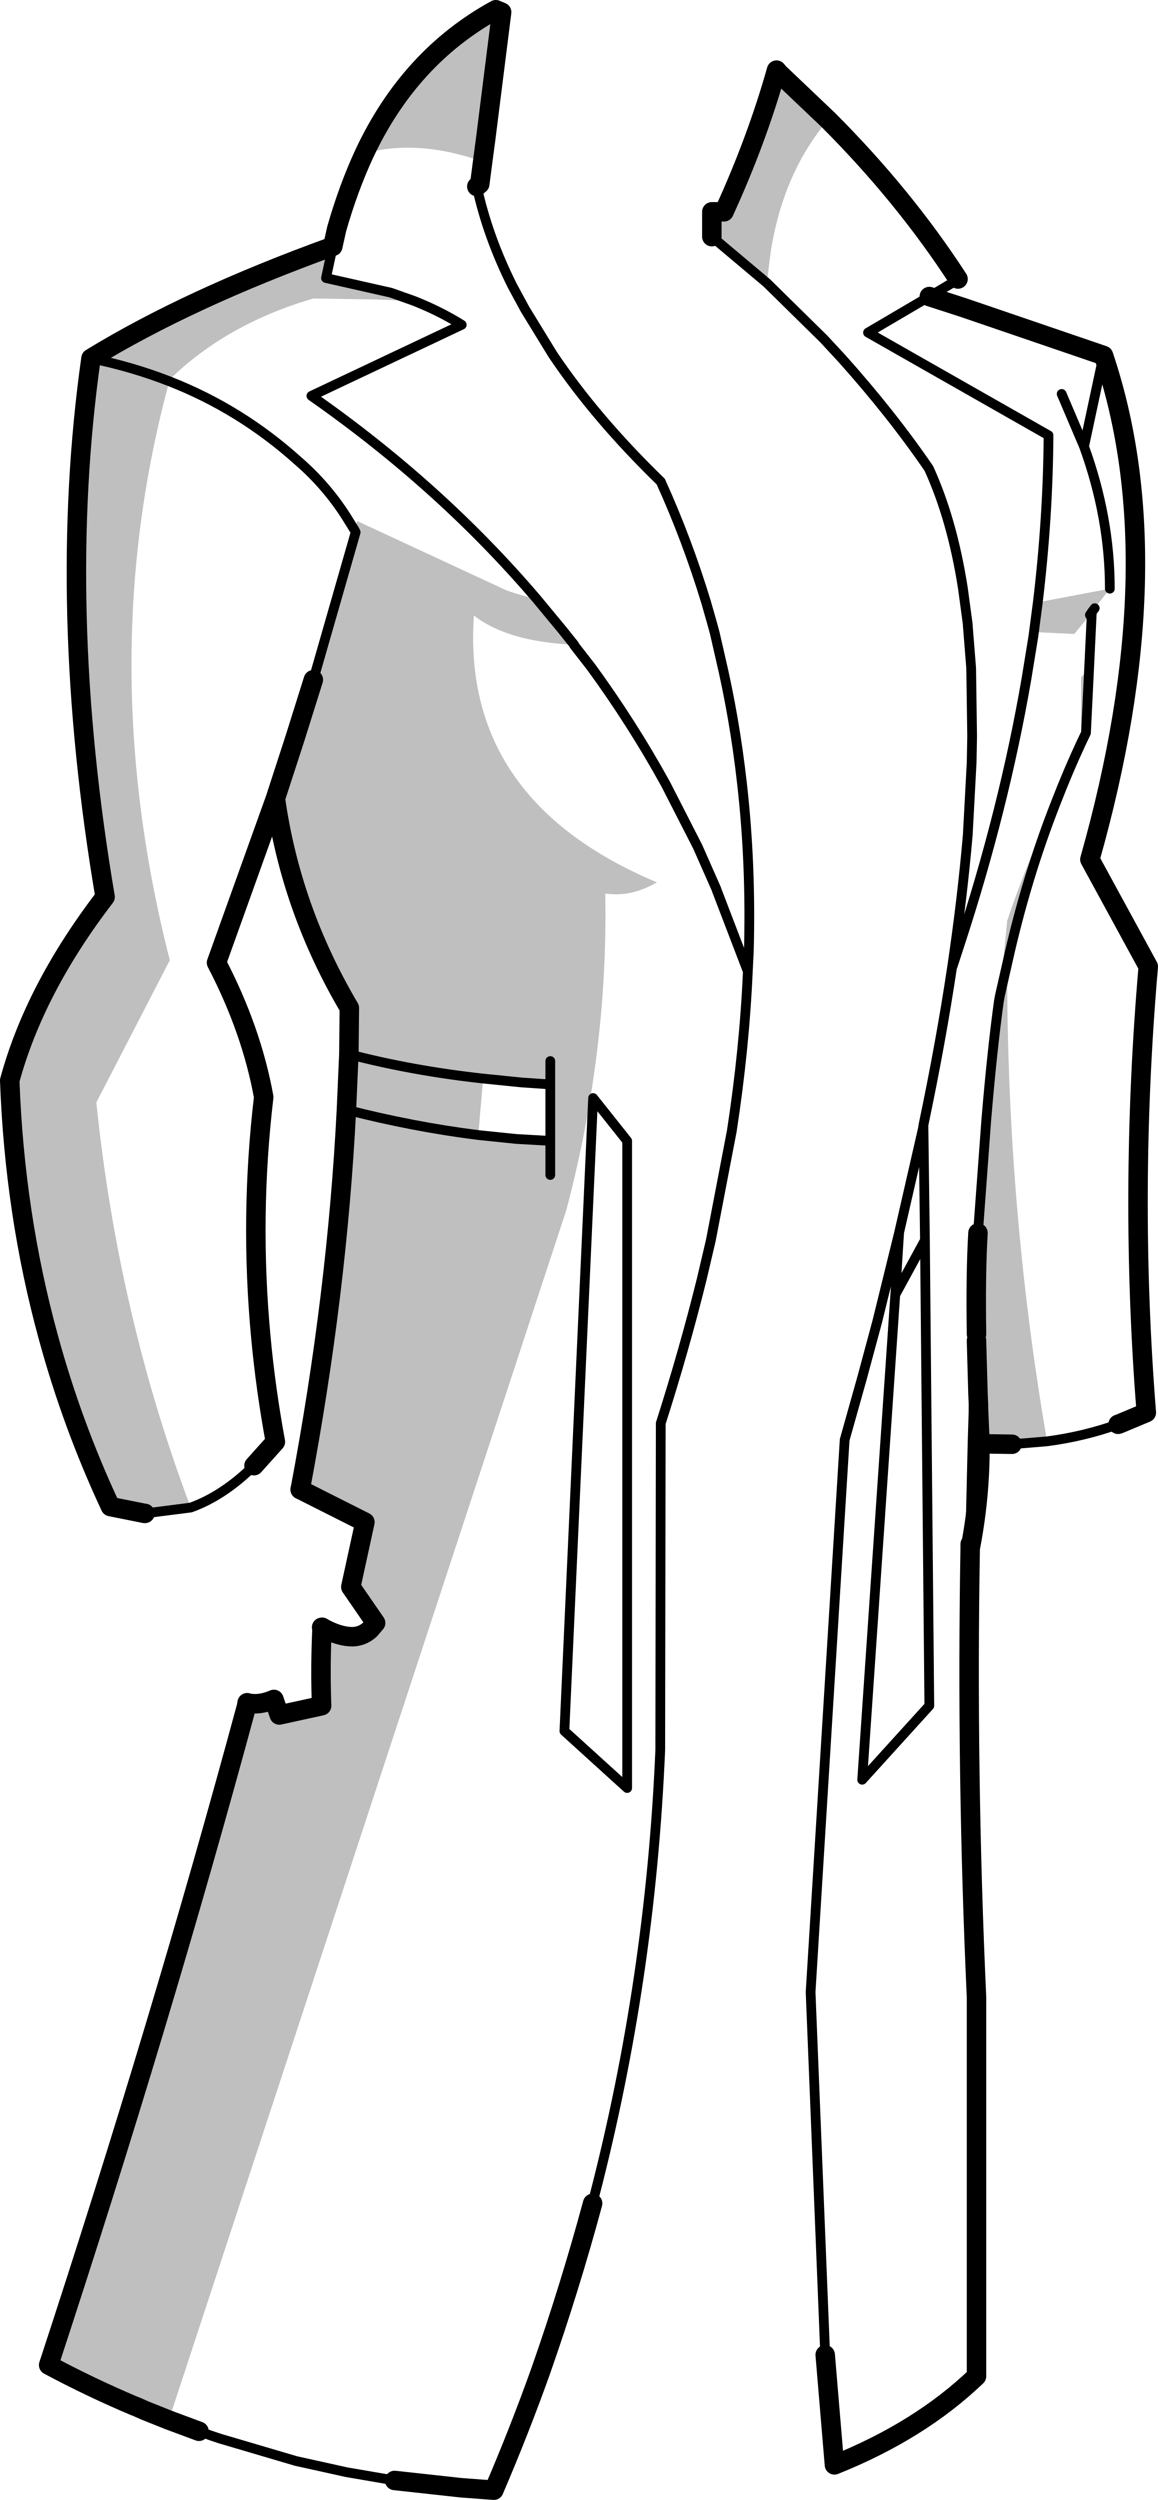 <?xml version="1.0" encoding="UTF-8" standalone="no"?>
<svg xmlns:xlink="http://www.w3.org/1999/xlink" height="256.7px" width="119.0px" xmlns="http://www.w3.org/2000/svg">
  <g transform="matrix(1.0, 0.0, 0.0, 1.0, -136.95, -115.7)">
    <path d="M210.1 140.0 L210.1 137.45 211.35 137.45 Q214.7 130.15 216.75 122.9 L217.0 123.2 222.05 128.0 Q217.45 133.4 216.15 141.55 L215.75 144.75 210.1 140.0 M244.55 263.7 L240.95 264.0 237.65 263.95 237.65 263.75 237.5 260.25 237.5 259.95 237.45 258.8 237.3 253.45 237.3 253.35 237.3 252.7 Q237.2 246.55 237.45 242.3 L238.3 230.75 Q238.9 223.55 239.6 218.5 L239.7 217.95 240.45 210.25 Q242.6 203.85 245.5 198.0 242.4 205.85 240.45 214.65 240.4 239.7 244.55 263.7 M174.4 131.45 Q179.05 121.55 187.9 116.7 L188.5 116.95 186.85 130.05 Q186.15 131.05 186.55 132.3 179.9 129.95 174.4 131.45 M154.3 364.2 L151.8 363.2 150.9 362.8 150.75 362.75 Q146.25 360.85 141.95 358.55 153.5 323.4 162.3 290.85 L162.35 290.55 Q163.6 290.85 165.1 290.2 L165.65 291.8 170.0 290.85 Q169.85 286.85 170.0 282.8 L170.05 282.8 Q171.55 283.65 172.85 283.75 174.05 283.85 174.95 283.05 L175.55 282.35 173.0 278.65 174.45 272.0 167.8 268.65 Q171.6 248.55 172.55 229.65 L172.8 223.95 172.85 219.2 Q166.85 209.05 165.25 197.7 L167.25 191.55 169.15 185.5 173.5 170.35 173.4 170.15 173.65 169.2 188.95 176.3 Q190.45 176.85 192.1 177.2 L194.75 180.4 195.95 181.9 Q189.1 181.6 185.65 178.9 184.35 197.85 204.45 206.3 201.8 207.85 199.15 207.45 199.45 223.7 195.15 239.95 L154.3 364.2 M156.55 270.5 L151.85 271.1 151.8 271.1 148.3 270.4 Q144.35 261.95 141.9 252.95 138.45 240.35 137.95 226.65 140.5 217.25 147.75 207.8 142.7 178.0 146.3 152.5 156.35 146.35 171.15 141.0 L170.45 144.25 177.1 145.75 179.5 146.6 175.4 146.45 169.15 146.35 Q160.25 148.95 154.4 154.65 L154.35 154.85 Q150.5 153.35 146.3 152.5 150.5 153.35 154.35 154.85 146.55 183.55 154.4 214.3 L146.85 228.9 Q149.1 250.75 156.55 270.5 M243.6 177.55 L251.0 176.15 249.45 178.15 248.95 178.85 247.35 180.8 243.2 180.6 243.6 177.55 M248.75 186.85 L248.55 190.95 248.05 192.0 248.05 185.25 248.75 184.5 248.75 186.85 M240.45 214.65 L239.7 217.95 240.45 214.65 M193.5 232.85 L193.5 227.05 193.5 224.65 193.5 227.05 190.55 226.85 186.6 226.45 186.1 232.25 190.0 232.65 193.5 232.85 193.5 236.35 193.5 232.85 M186.6 226.45 Q179.3 225.65 172.8 223.95 179.3 225.65 186.6 226.45 M172.55 229.65 Q179.35 231.4 186.1 232.25 179.35 231.4 172.55 229.65" fill="#000000" fill-opacity="0.251" fill-rule="evenodd" stroke="none"/>
    <path d="M235.4 144.35 L235.4 144.4 232.45 146.15 226.15 149.85 244.7 160.4 Q244.65 168.8 243.6 177.55 L243.2 180.6 243.15 181.0 242.45 185.3 Q240.15 198.7 235.55 212.75 L234.85 214.9 234.8 214.95 Q235.85 207.85 236.4 201.45 L236.8 194.0 236.85 191.3 236.75 184.3 236.4 179.9 236.4 179.8 235.9 176.1 Q234.8 169.05 232.4 163.8 228.6 158.25 223.5 152.55 L221.6 150.5 215.75 144.75 210.1 140.0 M251.85 261.95 Q248.35 263.2 244.55 263.7 L240.95 264.0 M221.75 357.5 L220.25 320.25 223.75 263.55 225.55 257.15 227.1 251.4 229.35 242.25 231.8 231.55 231.85 231.2 Q233.65 222.65 234.8 214.95 M185.95 134.85 Q187.05 139.95 189.6 145.05 L190.9 147.45 193.75 152.1 Q198.15 158.65 204.85 165.15 207.55 171.1 209.5 177.5 L210.1 179.6 210.4 180.7 210.95 183.1 Q212.45 189.45 213.2 196.15 214.15 204.5 213.9 213.45 L213.8 215.45 Q213.45 223.4 212.15 231.85 L210.0 243.05 209.05 247.1 Q207.25 254.35 204.85 261.85 L204.8 295.4 Q203.8 318.95 198.0 341.3 L197.85 341.95 M177.5 370.4 L172.55 369.55 167.35 368.4 159.55 366.1 158.65 365.8 157.4 365.35 M163.05 266.2 Q159.9 269.3 156.55 270.5 L151.85 271.1 M154.35 154.85 Q161.65 157.7 167.55 163.0 170.45 165.5 172.5 168.7 L173.4 170.15 173.5 170.35 169.15 185.5 M192.1 177.2 Q182.25 165.65 168.95 156.35 L184.4 149.05 Q182.15 147.65 179.5 146.6 L177.1 145.75 170.45 144.25 171.15 141.0 M213.8 215.45 L210.6 207.1 210.55 206.95 208.65 202.65 205.35 196.2 Q201.9 189.95 197.7 184.2 L195.95 181.95 195.95 181.9 194.75 180.4 192.1 177.2 M251.0 176.15 Q251.0 168.85 248.35 161.55 L246.05 156.15 M250.35 152.2 L248.35 161.55 M249.45 178.15 L249.15 178.55 248.75 186.85 248.55 190.95 248.05 192.0 Q246.7 194.9 245.5 198.0 242.4 205.85 240.45 214.65 L239.7 217.95 239.6 218.5 Q238.9 223.55 238.3 230.75 L237.45 242.3 M248.95 178.85 L249.15 178.55 M154.35 154.85 Q150.5 153.35 146.3 152.5 M231.8 231.55 L231.85 231.55 231.85 231.2 M229.35 242.25 L228.95 248.65 232.0 243.05 231.85 231.55 M193.5 227.05 L193.5 232.85 193.5 236.35 M197.9 228.45 L194.95 293.45 201.4 299.3 201.4 232.85 197.9 228.45 M193.5 227.05 L193.5 224.65 M186.6 226.45 L190.55 226.85 193.5 227.05 M186.1 232.25 L190.0 232.65 193.5 232.85 M186.1 232.25 Q179.35 231.4 172.55 229.65 M172.8 223.95 Q179.3 225.65 186.6 226.45 M162.3 290.85 L162.35 290.55 M236.65 274.25 L236.85 265.7 Q236.95 260.9 237.2 256.1 L237.3 253.45 M237.3 253.35 L237.3 252.7 M228.95 248.65 L225.55 298.45 232.45 290.85 232.0 243.05" fill="none" stroke="#000000" stroke-linecap="round" stroke-linejoin="round" stroke-width="1.0"/>
    <path d="M210.1 140.0 L210.1 137.45 211.35 137.45 Q214.7 130.15 216.75 122.9 L217.0 123.2 222.05 128.0 Q229.85 135.8 235.4 144.35 M232.45 146.15 L236.0 147.3 250.35 152.2 Q257.55 173.55 248.95 203.95 L254.95 214.95 Q252.95 238.15 254.75 260.75 L252.0 261.9 251.85 261.95 M240.95 264.0 L237.65 263.95 Q237.7 269.3 236.65 274.7 236.25 297.75 237.3 320.8 L237.3 359.7 Q231.45 365.3 222.7 368.8 L221.75 357.5 M186.85 130.05 L188.5 116.95 187.9 116.7 Q179.05 121.55 174.4 131.45 172.75 135.0 171.55 139.2 L171.15 141.0 Q156.35 146.35 146.3 152.5 142.7 178.0 147.75 207.8 140.5 217.25 137.95 226.65 138.45 240.35 141.9 252.95 144.35 261.95 148.3 270.4 L151.8 271.1 151.85 271.1 M186.85 130.05 L186.55 132.3 186.25 134.6 185.95 134.85 M197.85 341.95 Q195.5 350.65 192.5 359.2 190.3 365.35 187.7 371.4 L184.35 371.15 177.5 370.4 M157.4 365.35 L154.3 364.2 151.8 363.2 150.9 362.8 150.75 362.75 Q146.25 360.85 141.95 358.55 153.5 323.4 162.3 290.85 L162.35 290.55 M170.0 282.8 L170.05 282.8 M167.8 268.65 Q171.6 248.55 172.55 229.65 L172.8 223.95 172.85 219.2 Q166.85 209.05 165.25 197.7 L159.2 214.55 Q162.8 221.45 164.05 228.35 162.6 240.6 163.75 252.95 164.25 258.35 165.25 263.75 L163.05 266.2 M165.25 197.7 L167.25 191.55 169.15 185.5 M237.3 253.45 L237.3 253.35 M237.3 252.7 Q237.2 246.55 237.45 242.3 M237.65 263.95 L237.65 263.75 237.5 260.25 237.5 259.95 237.45 258.8 237.3 253.45 M236.65 274.7 L236.65 274.25" fill="none" stroke="#000000" stroke-linecap="round" stroke-linejoin="round" stroke-width="2.0"/>
    <path d="M167.8 268.65 L174.45 272.0 173.0 278.65 175.55 282.35 174.95 283.05 Q174.05 283.85 172.85 283.75 171.55 283.65 170.05 282.8 169.85 286.85 170.0 290.85 L165.65 291.8 165.1 290.2 Q163.6 290.85 162.35 290.55" fill="none" stroke="#000000" stroke-linecap="round" stroke-linejoin="round" stroke-width="2.0"/>
  </g>
</svg>
